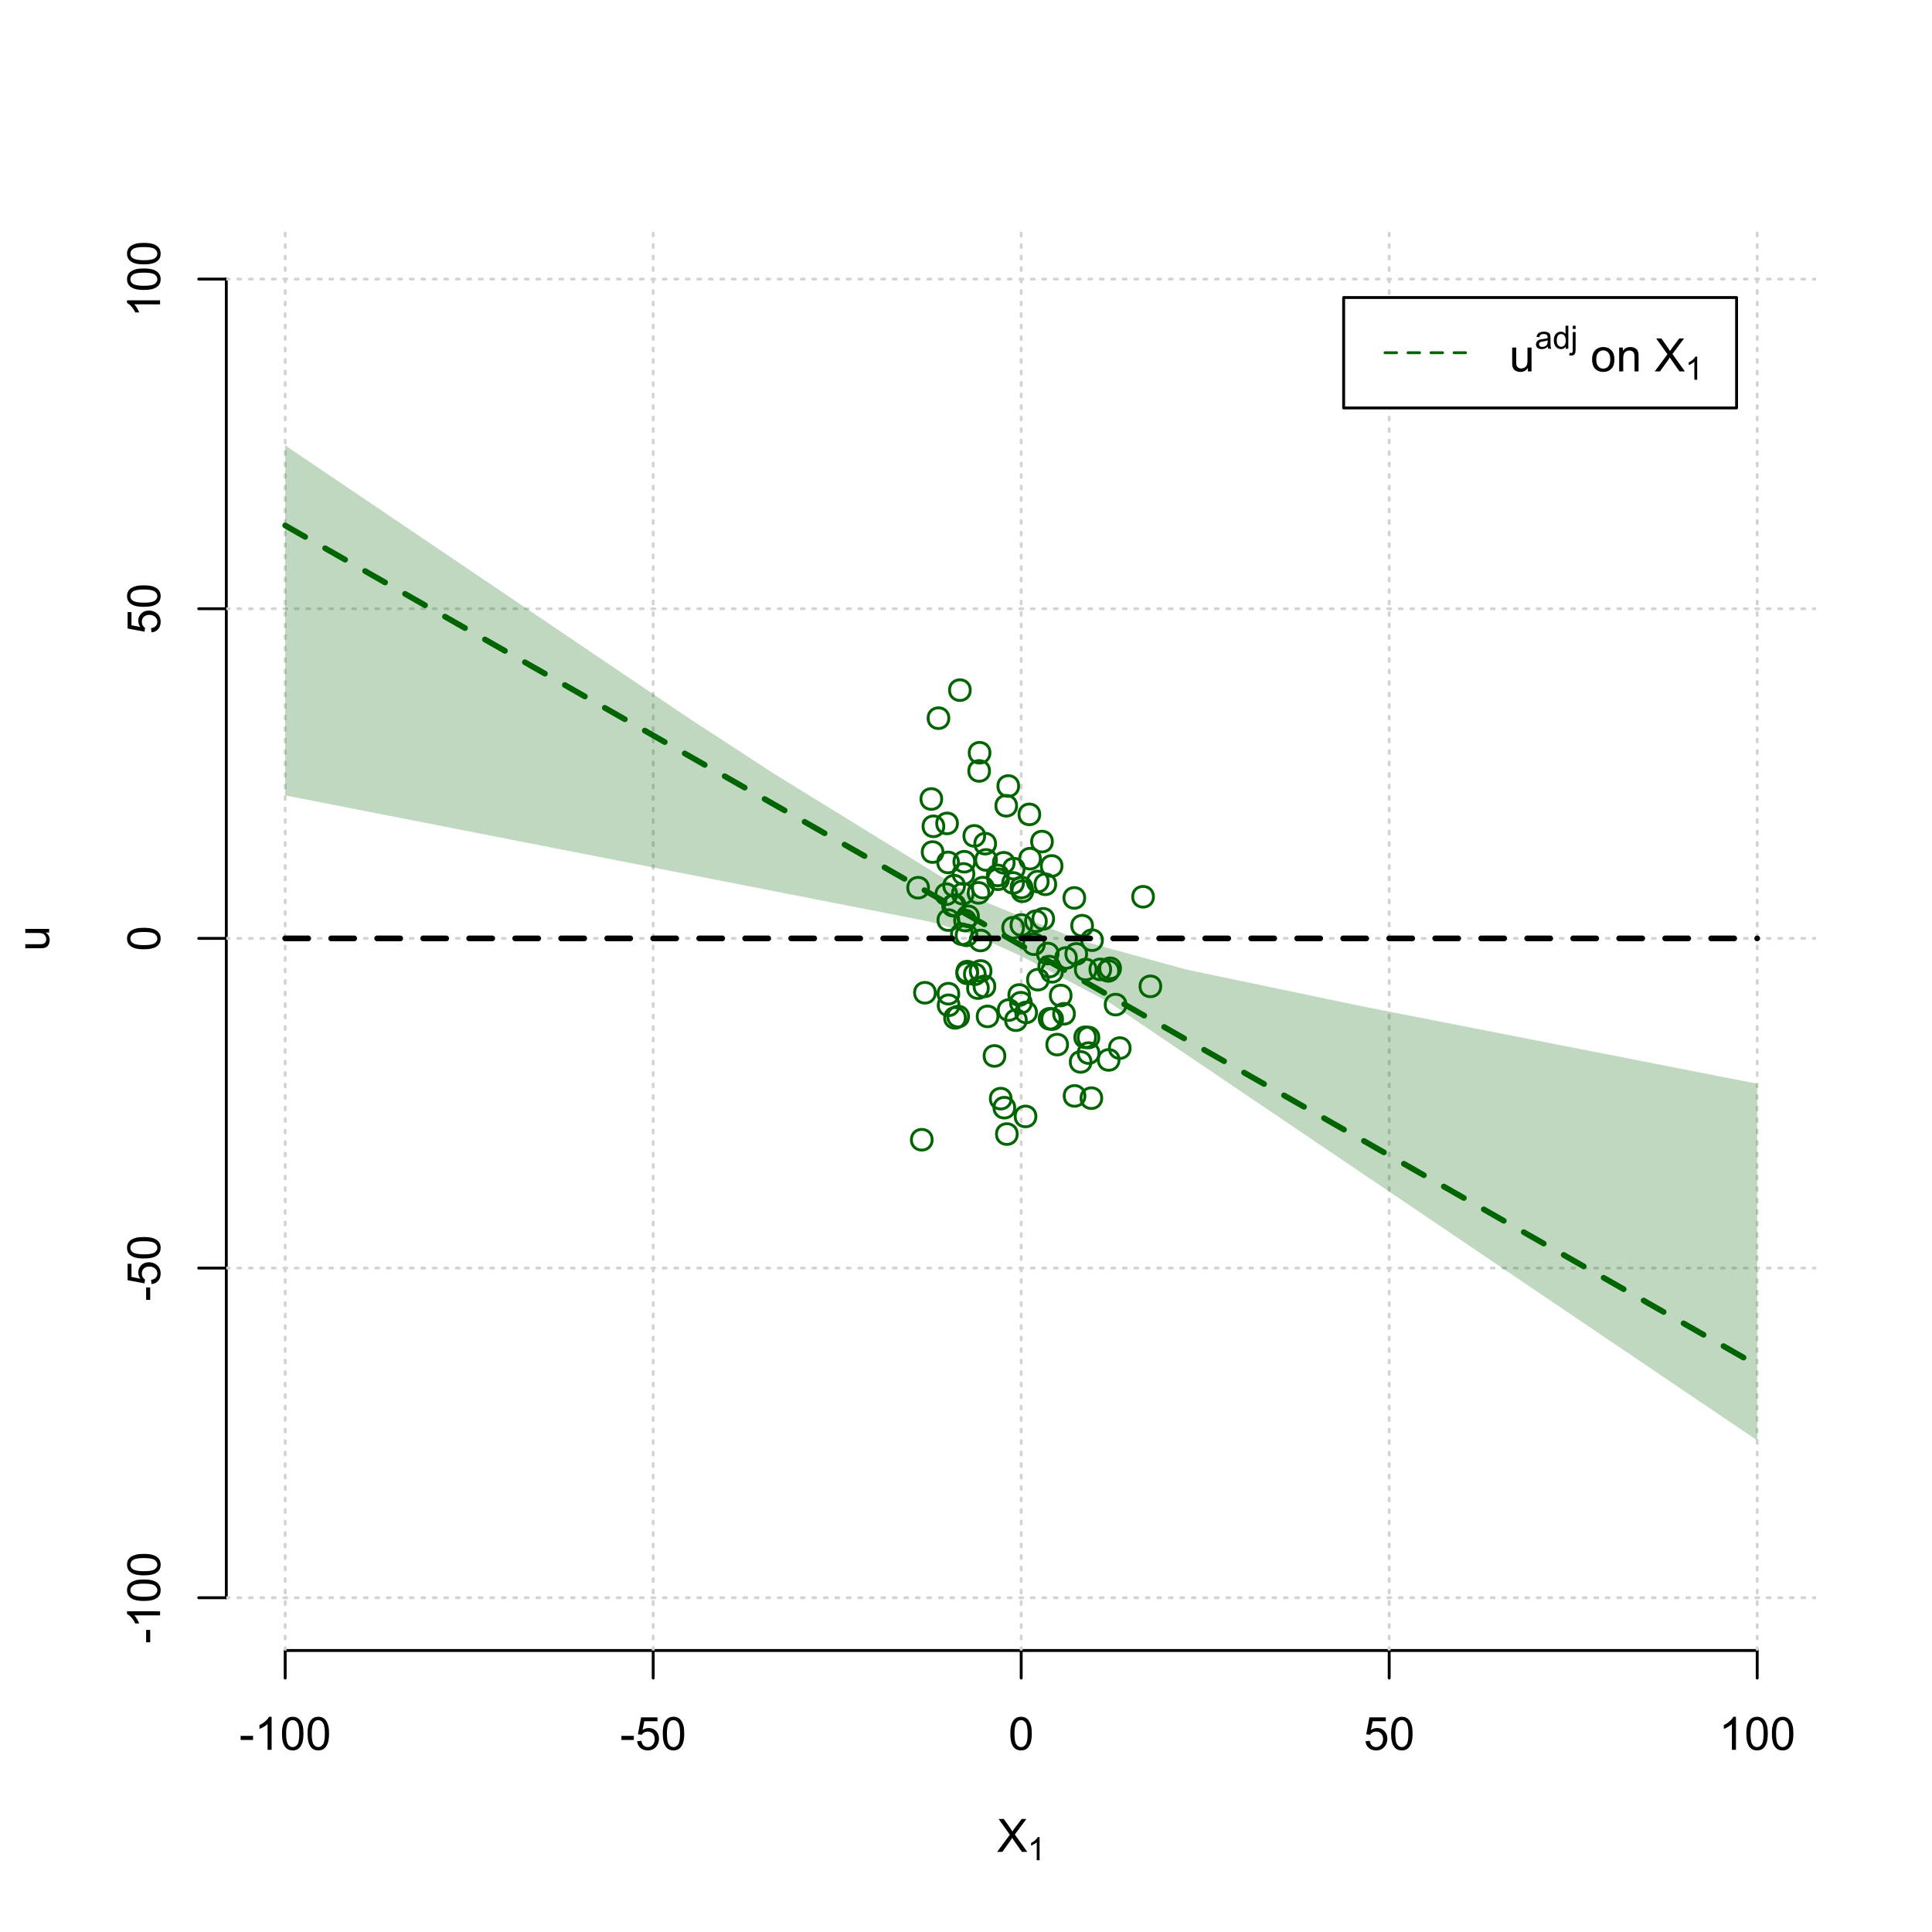 <?xml version="1.0" encoding="UTF-8"?>
<svg xmlns="http://www.w3.org/2000/svg" xmlns:xlink="http://www.w3.org/1999/xlink" width="504pt" height="504pt" viewBox="0 0 504 504" version="1.1">
<defs>
<g>
<symbol overflow="visible" id="glyph0-0">
<path style="stroke:none;" d="M 1.5 0 L 1.5 -7.5 L 7.5 -7.5 L 7.5 0 Z M 1.688 -0.188 L 7.312 -0.188 L 7.312 -7.312 L 1.688 -7.312 Z M 1.688 -0.188 "/>
</symbol>
<symbol overflow="visible" id="glyph0-1">
<path style="stroke:none;" d="M 0.055 0 L 3.375 -4.477 L 0.445 -8.59 L 1.797 -8.59 L 3.359 -6.387 C 3.68 -5.93 3.91 -5.578 4.047 -5.332 C 4.238 -5.645 4.465 -5.969 4.727 -6.312 L 6.457 -8.59 L 7.695 -8.59 L 4.676 -4.539 L 7.93 0 L 6.523 0 L 4.359 -3.062 C 4.238 -3.238 4.113 -3.43 3.984 -3.641 C 3.789 -3.324 3.652 -3.109 3.574 -2.992 L 1.418 0 Z M 0.055 0 "/>
</symbol>
<symbol overflow="visible" id="glyph0-2">
<path style="stroke:none;" d="M 0.383 -2.578 L 0.383 -3.641 L 3.621 -3.641 L 3.621 -2.578 Z M 0.383 -2.578 "/>
</symbol>
<symbol overflow="visible" id="glyph0-3">
<path style="stroke:none;" d="M 4.469 0 L 3.414 0 L 3.414 -6.719 C 3.16 -6.477 2.828 -6.234 2.414 -5.996 C 2 -5.75 1.629 -5.57 1.305 -5.449 L 1.305 -6.469 C 1.895 -6.742 2.41 -7.078 2.852 -7.477 C 3.293 -7.871 3.605 -8.254 3.789 -8.625 L 4.469 -8.625 Z M 4.469 0 "/>
</symbol>
<symbol overflow="visible" id="glyph0-4">
<path style="stroke:none;" d="M 0.5 -4.234 C 0.496 -5.246 0.602 -6.062 0.812 -6.688 C 1.02 -7.305 1.328 -7.785 1.742 -8.121 C 2.148 -8.457 2.668 -8.625 3.297 -8.625 C 3.758 -8.625 4.164 -8.531 4.512 -8.348 C 4.855 -8.16 5.141 -7.891 5.371 -7.543 C 5.594 -7.191 5.773 -6.766 5.906 -6.266 C 6.035 -5.762 6.098 -5.086 6.102 -4.234 C 6.098 -3.227 5.996 -2.414 5.789 -1.797 C 5.578 -1.176 5.266 -0.695 4.859 -0.359 C 4.445 -0.02 3.926 0.145 3.297 0.148 C 2.465 0.145 1.816 -0.148 1.348 -0.742 C 0.781 -1.457 0.496 -2.621 0.5 -4.234 Z M 1.582 -4.234 C 1.582 -2.824 1.746 -1.887 2.074 -1.418 C 2.402 -0.949 2.809 -0.715 3.297 -0.719 C 3.777 -0.715 4.184 -0.949 4.52 -1.422 C 4.848 -1.887 5.016 -2.824 5.016 -4.234 C 5.016 -5.648 4.848 -6.59 4.52 -7.055 C 4.184 -7.516 3.773 -7.746 3.289 -7.75 C 2.801 -7.746 2.414 -7.543 2.125 -7.137 C 1.762 -6.613 1.582 -5.645 1.582 -4.234 Z M 1.582 -4.234 "/>
</symbol>
<symbol overflow="visible" id="glyph0-5">
<path style="stroke:none;" d="M 0.5 -2.25 L 1.605 -2.344 C 1.684 -1.805 1.871 -1.398 2.176 -1.125 C 2.473 -0.852 2.836 -0.715 3.258 -0.719 C 3.766 -0.715 4.195 -0.906 4.547 -1.293 C 4.898 -1.672 5.074 -2.18 5.074 -2.82 C 5.074 -3.414 4.902 -3.891 4.566 -4.242 C 4.227 -4.59 3.785 -4.762 3.242 -4.766 C 2.898 -4.762 2.594 -4.684 2.32 -4.531 C 2.047 -4.375 1.832 -4.176 1.676 -3.93 L 0.688 -4.062 L 1.516 -8.473 L 5.789 -8.473 L 5.789 -7.465 L 2.359 -7.465 L 1.898 -5.156 C 2.414 -5.516 2.953 -5.695 3.523 -5.695 C 4.27 -5.695 4.902 -5.434 5.422 -4.914 C 5.934 -4.395 6.191 -3.727 6.195 -2.914 C 6.191 -2.133 5.965 -1.461 5.516 -0.898 C 4.961 -0.199 4.211 0.145 3.258 0.148 C 2.477 0.145 1.836 -0.07 1.344 -0.508 C 0.844 -0.941 0.562 -1.523 0.5 -2.25 Z M 0.5 -2.25 "/>
</symbol>
<symbol overflow="visible" id="glyph0-6">
<path style="stroke:none;" d="M 4.867 0 L 4.867 -0.914 C 4.379 -0.211 3.723 0.141 2.895 0.141 C 2.527 0.141 2.184 0.07 1.867 -0.07 C 1.547 -0.211 1.309 -0.387 1.156 -0.602 C 1 -0.812 0.895 -1.074 0.832 -1.383 C 0.785 -1.59 0.762 -1.918 0.766 -2.367 L 0.766 -6.223 L 1.82 -6.223 L 1.82 -2.773 C 1.816 -2.219 1.84 -1.848 1.887 -1.656 C 1.949 -1.379 2.09 -1.16 2.309 -1.004 C 2.523 -0.84 2.789 -0.762 3.105 -0.766 C 3.418 -0.762 3.715 -0.844 3.996 -1.008 C 4.273 -1.172 4.469 -1.391 4.586 -1.672 C 4.699 -1.949 4.758 -2.355 4.758 -2.891 L 4.758 -6.223 L 5.812 -6.223 L 5.812 0 Z M 4.867 0 "/>
</symbol>
<symbol overflow="visible" id="glyph0-7">
<path style="stroke:none;" d=""/>
</symbol>
<symbol overflow="visible" id="glyph0-8">
<path style="stroke:none;" d="M 0.398 -3.109 C 0.398 -4.262 0.719 -5.117 1.359 -5.672 C 1.895 -6.133 2.547 -6.363 3.316 -6.363 C 4.172 -6.363 4.871 -6.082 5.414 -5.52 C 5.953 -4.957 6.223 -4.184 6.227 -3.199 C 6.223 -2.398 6.102 -1.766 5.867 -1.309 C 5.625 -0.848 5.277 -0.492 4.82 -0.238 C 4.359 0.016 3.859 0.141 3.316 0.141 C 2.441 0.141 1.734 -0.137 1.203 -0.695 C 0.664 -1.254 0.398 -2.059 0.398 -3.109 Z M 1.484 -3.109 C 1.48 -2.309 1.656 -1.711 2.004 -1.32 C 2.348 -0.922 2.785 -0.727 3.316 -0.727 C 3.84 -0.727 4.273 -0.926 4.621 -1.324 C 4.969 -1.723 5.145 -2.328 5.145 -3.148 C 5.145 -3.914 4.969 -4.496 4.617 -4.895 C 4.266 -5.289 3.832 -5.488 3.316 -5.492 C 2.785 -5.488 2.348 -5.293 2.004 -4.898 C 1.656 -4.5 1.48 -3.902 1.484 -3.109 Z M 1.484 -3.109 "/>
</symbol>
<symbol overflow="visible" id="glyph0-9">
<path style="stroke:none;" d="M 0.789 0 L 0.789 -6.223 L 1.742 -6.223 L 1.742 -5.336 C 2.195 -6.02 2.855 -6.363 3.719 -6.363 C 4.09 -6.363 4.434 -6.293 4.754 -6.16 C 5.066 -6.023 5.305 -5.848 5.461 -5.633 C 5.617 -5.41 5.727 -5.152 5.789 -4.852 C 5.828 -4.656 5.848 -4.312 5.848 -3.828 L 5.848 0 L 4.793 0 L 4.793 -3.785 C 4.793 -4.215 4.75 -4.535 4.668 -4.75 C 4.586 -4.961 4.441 -5.129 4.234 -5.258 C 4.023 -5.383 3.777 -5.449 3.5 -5.449 C 3.047 -5.449 2.66 -5.305 2.332 -5.02 C 2.004 -4.734 1.84 -4.195 1.844 -3.398 L 1.844 0 Z M 0.789 0 "/>
</symbol>
<symbol overflow="visible" id="glyph1-0">
<path style="stroke:none;" d="M 1.051 0 L 1.051 -5.25 L 5.25 -5.25 L 5.25 0 Z M 1.18 -0.133 L 5.117 -0.133 L 5.117 -5.117 L 1.18 -5.117 Z M 1.18 -0.133 "/>
</symbol>
<symbol overflow="visible" id="glyph1-1">
<path style="stroke:none;" d="M 3.129 0 L 2.391 0 L 2.391 -4.703 C 2.211 -4.531 1.977 -4.363 1.691 -4.195 C 1.398 -4.023 1.141 -3.895 0.914 -3.812 L 0.914 -4.527 C 1.328 -4.719 1.688 -4.953 1.996 -5.234 C 2.305 -5.508 2.523 -5.777 2.652 -6.039 L 3.129 -6.039 Z M 3.129 0 "/>
</symbol>
<symbol overflow="visible" id="glyph1-2">
<path style="stroke:none;" d="M 3.395 -0.539 C 3.117 -0.305 2.855 -0.137 2.605 -0.043 C 2.352 0.051 2.082 0.094 1.793 0.098 C 1.312 0.094 0.941 -0.02 0.688 -0.25 C 0.43 -0.48 0.305 -0.781 0.305 -1.148 C 0.305 -1.359 0.352 -1.551 0.449 -1.73 C 0.543 -1.902 0.668 -2.047 0.828 -2.156 C 0.984 -2.262 1.164 -2.34 1.363 -2.398 C 1.504 -2.434 1.723 -2.473 2.02 -2.512 C 2.609 -2.578 3.047 -2.664 3.336 -2.766 C 3.336 -2.867 3.34 -2.93 3.34 -2.957 C 3.34 -3.258 3.27 -3.469 3.129 -3.594 C 2.941 -3.758 2.66 -3.844 2.289 -3.844 C 1.941 -3.844 1.684 -3.781 1.52 -3.66 C 1.348 -3.535 1.227 -3.32 1.152 -3.016 L 0.43 -3.113 C 0.492 -3.418 0.602 -3.668 0.754 -3.863 C 0.902 -4.051 1.121 -4.199 1.406 -4.301 C 1.688 -4.402 2.016 -4.453 2.395 -4.453 C 2.766 -4.453 3.066 -4.406 3.301 -4.32 C 3.527 -4.23 3.699 -4.121 3.812 -3.992 C 3.918 -3.855 3.996 -3.691 4.043 -3.492 C 4.066 -3.363 4.078 -3.133 4.082 -2.809 L 4.082 -1.824 C 4.078 -1.137 4.094 -0.703 4.129 -0.523 C 4.156 -0.336 4.219 -0.164 4.316 0 L 3.543 0 C 3.465 -0.152 3.414 -0.332 3.395 -0.539 Z M 3.336 -2.188 C 3.062 -2.074 2.66 -1.98 2.129 -1.906 C 1.82 -1.859 1.605 -1.812 1.484 -1.758 C 1.355 -1.703 1.258 -1.621 1.191 -1.52 C 1.121 -1.41 1.09 -1.293 1.09 -1.168 C 1.09 -0.969 1.164 -0.805 1.312 -0.676 C 1.461 -0.543 1.68 -0.48 1.969 -0.48 C 2.25 -0.48 2.5 -0.539 2.727 -0.664 C 2.945 -0.785 3.109 -0.957 3.215 -1.176 C 3.293 -1.34 3.332 -1.586 3.336 -1.914 Z M 3.336 -2.188 "/>
</symbol>
<symbol overflow="visible" id="glyph1-3">
<path style="stroke:none;" d="M 3.379 0 L 3.379 -0.551 C 3.102 -0.121 2.695 0.094 2.16 0.098 C 1.812 0.094 1.492 0 1.203 -0.188 C 0.906 -0.379 0.68 -0.645 0.523 -0.988 C 0.359 -1.328 0.281 -1.723 0.285 -2.172 C 0.281 -2.605 0.355 -3 0.504 -3.355 C 0.648 -3.707 0.863 -3.977 1.156 -4.168 C 1.441 -4.355 1.766 -4.453 2.129 -4.453 C 2.387 -4.453 2.621 -4.395 2.828 -4.285 C 3.031 -4.172 3.199 -4.031 3.332 -3.855 L 3.332 -6.012 L 4.066 -6.012 L 4.066 0 Z M 1.047 -2.172 C 1.043 -1.613 1.16 -1.195 1.398 -0.922 C 1.629 -0.641 1.906 -0.504 2.23 -0.508 C 2.551 -0.504 2.824 -0.637 3.051 -0.902 C 3.273 -1.168 3.387 -1.57 3.391 -2.113 C 3.387 -2.707 3.273 -3.145 3.047 -3.426 C 2.816 -3.703 2.531 -3.844 2.199 -3.844 C 1.867 -3.844 1.594 -3.707 1.375 -3.441 C 1.152 -3.168 1.043 -2.746 1.047 -2.172 Z M 1.047 -2.172 "/>
</symbol>
<symbol overflow="visible" id="glyph1-4">
<path style="stroke:none;" d="M 0.551 -5.156 L 0.551 -6.012 L 1.289 -6.012 L 1.289 -5.156 Z M -0.387 1.691 L -0.246 1.062 C -0.098 1.098 0.016 1.117 0.102 1.121 C 0.25 1.117 0.363 1.066 0.438 0.969 C 0.512 0.867 0.551 0.621 0.551 0.223 L 0.551 -4.355 L 1.289 -4.355 L 1.289 0.238 C 1.289 0.773 1.219 1.148 1.078 1.359 C 0.898 1.633 0.602 1.77 0.191 1.77 C -0.008 1.77 -0.199 1.742 -0.387 1.691 Z M -0.387 1.691 "/>
</symbol>
<symbol overflow="visible" id="glyph2-0">
<path style="stroke:none;" d="M 0 -1.5 L -7.5 -1.5 L -7.5 -7.5 L 0 -7.5 Z M -0.188 -1.688 L -0.188 -7.312 L -7.312 -7.312 L -7.312 -1.688 Z M -0.188 -1.688 "/>
</symbol>
<symbol overflow="visible" id="glyph2-1">
<path style="stroke:none;" d="M 0 -4.867 L -0.914 -4.867 C -0.211 -4.379 0.141 -3.723 0.141 -2.895 C 0.141 -2.527 0.07 -2.184 -0.07 -1.867 C -0.211 -1.547 -0.387 -1.309 -0.598 -1.156 C -0.809 -1 -1.07 -0.895 -1.383 -0.832 C -1.59 -0.789 -1.918 -0.766 -2.367 -0.77 L -6.223 -0.77 L -6.223 -1.824 L -2.773 -1.824 C -2.219 -1.82 -1.848 -1.844 -1.656 -1.887 C -1.379 -1.949 -1.16 -2.09 -1.004 -2.309 C -0.84 -2.523 -0.762 -2.789 -0.766 -3.105 C -0.762 -3.418 -0.844 -3.715 -1.008 -3.996 C -1.172 -4.273 -1.391 -4.469 -1.672 -4.586 C -1.945 -4.699 -2.352 -4.758 -2.887 -4.758 L -6.223 -4.758 L -6.223 -5.812 L 0 -5.812 Z M 0 -4.867 "/>
</symbol>
<symbol overflow="visible" id="glyph2-2">
<path style="stroke:none;" d="M -2.578 -0.383 L -3.641 -0.383 L -3.641 -3.621 L -2.578 -3.621 Z M -2.578 -0.383 "/>
</symbol>
<symbol overflow="visible" id="glyph2-3">
<path style="stroke:none;" d="M 0 -4.469 L 0 -3.414 L -6.719 -3.418 C -6.477 -3.16 -6.234 -2.828 -5.996 -2.418 C -5.75 -2.004 -5.57 -1.633 -5.449 -1.309 L -6.469 -1.309 C -6.742 -1.895 -7.078 -2.41 -7.477 -2.852 C -7.871 -3.293 -8.254 -3.605 -8.625 -3.793 L -8.625 -4.473 Z M 0 -4.469 "/>
</symbol>
<symbol overflow="visible" id="glyph2-4">
<path style="stroke:none;" d="M -4.234 -0.5 C -5.246 -0.496 -6.062 -0.602 -6.688 -0.812 C -7.305 -1.02 -7.785 -1.328 -8.121 -1.742 C -8.457 -2.152 -8.625 -2.672 -8.625 -3.301 C -8.625 -3.758 -8.531 -4.164 -8.348 -4.512 C -8.16 -4.859 -7.891 -5.145 -7.543 -5.371 C -7.191 -5.594 -6.766 -5.773 -6.266 -5.906 C -5.762 -6.035 -5.086 -6.098 -4.234 -6.102 C -3.223 -6.098 -2.41 -5.996 -1.793 -5.789 C -1.176 -5.578 -0.695 -5.266 -0.359 -4.859 C -0.02 -4.445 0.145 -3.926 0.148 -3.297 C 0.145 -2.465 -0.148 -1.816 -0.742 -1.348 C -1.457 -0.781 -2.621 -0.496 -4.234 -0.5 Z M -4.234 -1.582 C -2.824 -1.582 -1.887 -1.746 -1.418 -2.074 C -0.949 -2.402 -0.715 -2.809 -0.719 -3.297 C -0.715 -3.777 -0.949 -4.184 -1.422 -4.52 C -1.887 -4.848 -2.824 -5.016 -4.234 -5.016 C -5.648 -5.016 -6.59 -4.848 -7.055 -4.52 C -7.516 -4.188 -7.746 -3.777 -7.75 -3.289 C -7.746 -2.801 -7.543 -2.414 -7.137 -2.129 C -6.613 -1.762 -5.645 -1.582 -4.234 -1.582 Z M -4.234 -1.582 "/>
</symbol>
<symbol overflow="visible" id="glyph2-5">
<path style="stroke:none;" d="M -2.25 -0.5 L -2.344 -1.605 C -1.805 -1.684 -1.398 -1.871 -1.125 -2.176 C -0.852 -2.473 -0.715 -2.836 -0.719 -3.258 C -0.715 -3.766 -0.906 -4.195 -1.293 -4.547 C -1.672 -4.898 -2.18 -5.074 -2.816 -5.074 C -3.414 -5.074 -3.891 -4.902 -4.242 -4.566 C -4.59 -4.227 -4.762 -3.785 -4.766 -3.242 C -4.762 -2.898 -4.684 -2.594 -4.531 -2.32 C -4.375 -2.047 -4.176 -1.832 -3.93 -1.676 L -4.062 -0.688 L -8.473 -1.52 L -8.473 -5.789 L -7.465 -5.789 L -7.465 -2.363 L -5.156 -1.898 C -5.516 -2.414 -5.695 -2.953 -5.695 -3.523 C -5.695 -4.27 -5.434 -4.902 -4.914 -5.422 C -4.395 -5.934 -3.727 -6.191 -2.91 -6.195 C -2.133 -6.191 -1.461 -5.965 -0.895 -5.516 C -0.199 -4.961 0.145 -4.211 0.148 -3.258 C 0.145 -2.477 -0.07 -1.836 -0.508 -1.344 C -0.941 -0.848 -1.523 -0.566 -2.25 -0.5 Z M -2.25 -0.5 "/>
</symbol>
</g>
<clipPath id="clip1">
  <path d="M 74 59.039 L 75 59.039 L 75 430.559 L 74 430.559 Z M 74 59.039 "/>
</clipPath>
<clipPath id="clip2">
  <path d="M 170 59.039 L 171 59.039 L 171 430.559 L 170 430.559 Z M 170 59.039 "/>
</clipPath>
<clipPath id="clip3">
  <path d="M 266 59.039 L 267 59.039 L 267 430.559 L 266 430.559 Z M 266 59.039 "/>
</clipPath>
<clipPath id="clip4">
  <path d="M 362 59.039 L 363 59.039 L 363 430.559 L 362 430.559 Z M 362 59.039 "/>
</clipPath>
<clipPath id="clip5">
  <path d="M 458 59.039 L 459 59.039 L 459 430.559 L 458 430.559 Z M 458 59.039 "/>
</clipPath>
<clipPath id="clip6">
  <path d="M 59.039 416 L 473.758 416 L 473.758 418 L 59.039 418 Z M 59.039 416 "/>
</clipPath>
<clipPath id="clip7">
  <path d="M 59.039 330 L 473.758 330 L 473.758 332 L 59.039 332 Z M 59.039 330 "/>
</clipPath>
<clipPath id="clip8">
  <path d="M 59.039 244 L 473.758 244 L 473.758 246 L 59.039 246 Z M 59.039 244 "/>
</clipPath>
<clipPath id="clip9">
  <path d="M 59.039 158 L 473.758 158 L 473.758 160 L 59.039 160 Z M 59.039 158 "/>
</clipPath>
<clipPath id="clip10">
  <path d="M 59.039 72 L 473.758 72 L 473.758 74 L 59.039 74 Z M 59.039 72 "/>
</clipPath>
</defs>
<g id="surface4116">
<rect x="0" y="0" width="504" height="504" style="fill:rgb(100%,100%,100%);fill-opacity:1;stroke:none;"/>
<g style="fill:rgb(0%,0%,0%);fill-opacity:1;">
  <use xlink:href="#glyph0-1" x="260.062" y="483.102"/>
</g>
<g style="fill:rgb(0%,0%,0%);fill-opacity:1;">
  <use xlink:href="#glyph1-1" x="268.066" y="485.281"/>
</g>
<g style="fill:rgb(0%,0%,0%);fill-opacity:1;">
  <use xlink:href="#glyph2-1" x="12.82" y="248.137"/>
</g>
<path style="fill:none;stroke-width:0.75;stroke-linecap:round;stroke-linejoin:round;stroke:rgb(0%,0%,0%);stroke-opacity:1;stroke-miterlimit:10;" d="M 74.398 430.559 L 458.398 430.559 "/>
<path style="fill:none;stroke-width:0.75;stroke-linecap:round;stroke-linejoin:round;stroke:rgb(0%,0%,0%);stroke-opacity:1;stroke-miterlimit:10;" d="M 74.398 430.559 L 74.398 437.762 "/>
<path style="fill:none;stroke-width:0.75;stroke-linecap:round;stroke-linejoin:round;stroke:rgb(0%,0%,0%);stroke-opacity:1;stroke-miterlimit:10;" d="M 170.398 430.559 L 170.398 437.762 "/>
<path style="fill:none;stroke-width:0.75;stroke-linecap:round;stroke-linejoin:round;stroke:rgb(0%,0%,0%);stroke-opacity:1;stroke-miterlimit:10;" d="M 266.398 430.559 L 266.398 437.762 "/>
<path style="fill:none;stroke-width:0.75;stroke-linecap:round;stroke-linejoin:round;stroke:rgb(0%,0%,0%);stroke-opacity:1;stroke-miterlimit:10;" d="M 362.398 430.559 L 362.398 437.762 "/>
<path style="fill:none;stroke-width:0.75;stroke-linecap:round;stroke-linejoin:round;stroke:rgb(0%,0%,0%);stroke-opacity:1;stroke-miterlimit:10;" d="M 458.398 430.559 L 458.398 437.762 "/>
<g style="fill:rgb(0%,0%,0%);fill-opacity:1;">
  <use xlink:href="#glyph0-2" x="62.391" y="456.48"/>
  <use xlink:href="#glyph0-3" x="66.387" y="456.48"/>
  <use xlink:href="#glyph0-4" x="73.061" y="456.48"/>
  <use xlink:href="#glyph0-4" x="79.734" y="456.48"/>
</g>
<g style="fill:rgb(0%,0%,0%);fill-opacity:1;">
  <use xlink:href="#glyph0-2" x="161.727" y="456.48"/>
  <use xlink:href="#glyph0-5" x="165.723" y="456.48"/>
  <use xlink:href="#glyph0-4" x="172.396" y="456.48"/>
</g>
<g style="fill:rgb(0%,0%,0%);fill-opacity:1;">
  <use xlink:href="#glyph0-4" x="263.062" y="456.48"/>
</g>
<g style="fill:rgb(0%,0%,0%);fill-opacity:1;">
  <use xlink:href="#glyph0-5" x="355.727" y="456.48"/>
  <use xlink:href="#glyph0-4" x="362.4" y="456.48"/>
</g>
<g style="fill:rgb(0%,0%,0%);fill-opacity:1;">
  <use xlink:href="#glyph0-3" x="448.387" y="456.48"/>
  <use xlink:href="#glyph0-4" x="455.061" y="456.48"/>
  <use xlink:href="#glyph0-4" x="461.734" y="456.48"/>
</g>
<path style="fill:none;stroke-width:0.75;stroke-linecap:round;stroke-linejoin:round;stroke:rgb(0%,0%,0%);stroke-opacity:1;stroke-miterlimit:10;" d="M 59.039 416.801 L 59.039 72.801 "/>
<path style="fill:none;stroke-width:0.75;stroke-linecap:round;stroke-linejoin:round;stroke:rgb(0%,0%,0%);stroke-opacity:1;stroke-miterlimit:10;" d="M 59.039 416.801 L 51.84 416.801 "/>
<path style="fill:none;stroke-width:0.75;stroke-linecap:round;stroke-linejoin:round;stroke:rgb(0%,0%,0%);stroke-opacity:1;stroke-miterlimit:10;" d="M 59.039 330.801 L 51.84 330.801 "/>
<path style="fill:none;stroke-width:0.75;stroke-linecap:round;stroke-linejoin:round;stroke:rgb(0%,0%,0%);stroke-opacity:1;stroke-miterlimit:10;" d="M 59.039 244.801 L 51.84 244.801 "/>
<path style="fill:none;stroke-width:0.75;stroke-linecap:round;stroke-linejoin:round;stroke:rgb(0%,0%,0%);stroke-opacity:1;stroke-miterlimit:10;" d="M 59.039 158.801 L 51.84 158.801 "/>
<path style="fill:none;stroke-width:0.75;stroke-linecap:round;stroke-linejoin:round;stroke:rgb(0%,0%,0%);stroke-opacity:1;stroke-miterlimit:10;" d="M 59.039 72.801 L 51.84 72.801 "/>
<g style="fill:rgb(0%,0%,0%);fill-opacity:1;">
  <use xlink:href="#glyph2-2" x="41.762" y="428.809"/>
  <use xlink:href="#glyph2-3" x="41.762" y="424.812"/>
  <use xlink:href="#glyph2-4" x="41.762" y="418.139"/>
  <use xlink:href="#glyph2-4" x="41.762" y="411.465"/>
</g>
<g style="fill:rgb(0%,0%,0%);fill-opacity:1;">
  <use xlink:href="#glyph2-2" x="41.762" y="339.473"/>
  <use xlink:href="#glyph2-5" x="41.762" y="335.477"/>
  <use xlink:href="#glyph2-4" x="41.762" y="328.803"/>
</g>
<g style="fill:rgb(0%,0%,0%);fill-opacity:1;">
  <use xlink:href="#glyph2-4" x="41.762" y="248.137"/>
</g>
<g style="fill:rgb(0%,0%,0%);fill-opacity:1;">
  <use xlink:href="#glyph2-5" x="41.762" y="165.473"/>
  <use xlink:href="#glyph2-4" x="41.762" y="158.799"/>
</g>
<g style="fill:rgb(0%,0%,0%);fill-opacity:1;">
  <use xlink:href="#glyph2-3" x="41.762" y="82.812"/>
  <use xlink:href="#glyph2-4" x="41.762" y="76.139"/>
  <use xlink:href="#glyph2-4" x="41.762" y="69.465"/>
</g>
<g clip-path="url(#clip1)" clip-rule="nonzero">
<path style="fill:none;stroke-width:0.75;stroke-linecap:round;stroke-linejoin:round;stroke:rgb(82.745%,82.745%,82.745%);stroke-opacity:1;stroke-dasharray:0.75,2.25;stroke-miterlimit:10;" d="M 74.398 430.559 L 74.398 59.039 "/>
</g>
<g clip-path="url(#clip2)" clip-rule="nonzero">
<path style="fill:none;stroke-width:0.75;stroke-linecap:round;stroke-linejoin:round;stroke:rgb(82.745%,82.745%,82.745%);stroke-opacity:1;stroke-dasharray:0.75,2.25;stroke-miterlimit:10;" d="M 170.398 430.559 L 170.398 59.039 "/>
</g>
<g clip-path="url(#clip3)" clip-rule="nonzero">
<path style="fill:none;stroke-width:0.75;stroke-linecap:round;stroke-linejoin:round;stroke:rgb(82.745%,82.745%,82.745%);stroke-opacity:1;stroke-dasharray:0.75,2.25;stroke-miterlimit:10;" d="M 266.398 430.559 L 266.398 59.039 "/>
</g>
<g clip-path="url(#clip4)" clip-rule="nonzero">
<path style="fill:none;stroke-width:0.75;stroke-linecap:round;stroke-linejoin:round;stroke:rgb(82.745%,82.745%,82.745%);stroke-opacity:1;stroke-dasharray:0.75,2.25;stroke-miterlimit:10;" d="M 362.398 430.559 L 362.398 59.039 "/>
</g>
<g clip-path="url(#clip5)" clip-rule="nonzero">
<path style="fill:none;stroke-width:0.75;stroke-linecap:round;stroke-linejoin:round;stroke:rgb(82.745%,82.745%,82.745%);stroke-opacity:1;stroke-dasharray:0.75,2.25;stroke-miterlimit:10;" d="M 458.398 430.559 L 458.398 59.039 "/>
</g>
<g clip-path="url(#clip6)" clip-rule="nonzero">
<path style="fill:none;stroke-width:0.75;stroke-linecap:round;stroke-linejoin:round;stroke:rgb(82.745%,82.745%,82.745%);stroke-opacity:1;stroke-dasharray:0.75,2.25;stroke-miterlimit:10;" d="M 59.039 416.801 L 473.762 416.801 "/>
</g>
<g clip-path="url(#clip7)" clip-rule="nonzero">
<path style="fill:none;stroke-width:0.75;stroke-linecap:round;stroke-linejoin:round;stroke:rgb(82.745%,82.745%,82.745%);stroke-opacity:1;stroke-dasharray:0.75,2.25;stroke-miterlimit:10;" d="M 59.039 330.801 L 473.762 330.801 "/>
</g>
<g clip-path="url(#clip8)" clip-rule="nonzero">
<path style="fill:none;stroke-width:0.75;stroke-linecap:round;stroke-linejoin:round;stroke:rgb(82.745%,82.745%,82.745%);stroke-opacity:1;stroke-dasharray:0.75,2.25;stroke-miterlimit:10;" d="M 59.039 244.801 L 473.762 244.801 "/>
</g>
<g clip-path="url(#clip9)" clip-rule="nonzero">
<path style="fill:none;stroke-width:0.75;stroke-linecap:round;stroke-linejoin:round;stroke:rgb(82.745%,82.745%,82.745%);stroke-opacity:1;stroke-dasharray:0.75,2.25;stroke-miterlimit:10;" d="M 59.039 158.801 L 473.762 158.801 "/>
</g>
<g clip-path="url(#clip10)" clip-rule="nonzero">
<path style="fill:none;stroke-width:0.75;stroke-linecap:round;stroke-linejoin:round;stroke:rgb(82.745%,82.745%,82.745%);stroke-opacity:1;stroke-dasharray:0.75,2.25;stroke-miterlimit:10;" d="M 59.039 72.801 L 473.762 72.801 "/>
</g>
<path style=" stroke:none;fill-rule:nonzero;fill:rgb(0%,39.216%,0%);fill-opacity:0.251;" d="M 74.398 72.801 L 74.398 116.191 L 76.32 117.488 L 78.238 118.789 L 80.16 120.086 L 82.078 121.383 L 84 122.68 L 85.922 123.98 L 87.84 125.277 L 89.762 126.574 L 91.68 127.871 L 93.602 129.168 L 95.52 130.469 L 97.441 131.766 L 99.359 133.062 L 101.281 134.359 L 103.199 135.66 L 105.121 136.957 L 107.039 138.254 L 108.961 139.551 L 110.879 140.848 L 112.801 142.148 L 114.719 143.445 L 116.641 144.742 L 118.559 146.039 L 120.48 147.34 L 122.398 148.637 L 124.32 149.934 L 126.238 151.23 L 128.16 152.527 L 130.078 153.828 L 133.922 156.422 L 135.84 157.719 L 137.762 159.02 L 139.68 160.316 L 141.602 161.613 L 143.52 162.91 L 145.441 164.211 L 147.359 165.508 L 149.281 166.805 L 151.199 168.102 L 153.121 169.398 L 155.039 170.699 L 156.961 171.996 L 158.879 173.293 L 160.801 174.59 L 162.719 175.891 L 164.641 177.188 L 166.559 178.484 L 168.48 179.781 L 170.398 181.078 L 172.32 182.379 L 174.238 183.676 L 176.16 184.973 L 178.078 186.27 L 180 187.562 L 181.922 188.816 L 183.84 190.066 L 185.762 191.316 L 187.68 192.566 L 189.602 193.816 L 191.52 195.066 L 193.441 196.316 L 195.359 197.57 L 197.281 198.82 L 199.199 200.07 L 201.121 201.32 L 203.039 202.531 L 204.961 203.711 L 206.879 204.895 L 208.801 206.078 L 210.719 207.262 L 212.641 208.445 L 214.559 209.629 L 216.48 210.812 L 218.398 211.996 L 220.32 213.176 L 222.238 214.359 L 224.16 215.543 L 226.078 216.727 L 229.922 219.094 L 231.84 220.277 L 233.762 221.457 L 235.68 222.641 L 237.602 223.824 L 239.52 225.008 L 241.441 226.191 L 243.359 227.375 L 245.281 228.559 L 247.199 229.738 L 249.121 230.922 L 251.039 232.105 L 252.961 233.289 L 254.879 234.434 L 256.801 235.211 L 258.719 235.988 L 260.641 236.766 L 262.559 237.539 L 264.48 238.316 L 266.398 239.094 L 268.32 239.871 L 270.238 240.648 L 272.16 241.422 L 274.078 242.199 L 277.922 243.754 L 279.84 244.531 L 281.762 245.305 L 283.68 245.832 L 285.602 246.359 L 287.52 246.887 L 289.441 247.414 L 291.359 247.941 L 293.281 248.469 L 295.199 249 L 297.121 249.527 L 299.039 250.055 L 300.961 250.582 L 302.879 251.109 L 304.801 251.637 L 306.719 252.164 L 308.641 252.695 L 310.559 253.148 L 312.48 253.551 L 314.398 253.949 L 316.32 254.352 L 318.238 254.754 L 320.16 255.156 L 322.078 255.559 L 324 255.957 L 325.922 256.359 L 327.84 256.762 L 329.762 257.164 L 331.68 257.562 L 333.602 257.965 L 335.52 258.367 L 337.441 258.77 L 339.359 259.168 L 341.281 259.57 L 343.199 259.973 L 345.121 260.375 L 347.039 260.773 L 348.961 261.176 L 350.879 261.578 L 352.801 261.98 L 354.719 262.379 L 356.641 262.773 L 358.559 263.148 L 360.48 263.527 L 362.398 263.902 L 364.32 264.277 L 366.238 264.652 L 368.16 265.031 L 370.078 265.406 L 373.922 266.156 L 375.84 266.535 L 377.762 266.91 L 379.68 267.285 L 381.602 267.66 L 383.52 268.039 L 385.441 268.414 L 387.359 268.789 L 389.281 269.164 L 391.199 269.543 L 393.121 269.918 L 395.039 270.293 L 396.961 270.672 L 398.879 271.047 L 400.801 271.422 L 402.719 271.797 L 404.641 272.176 L 406.559 272.551 L 408.48 272.926 L 410.398 273.301 L 412.32 273.68 L 414.238 274.055 L 416.16 274.43 L 418.078 274.805 L 420 275.184 L 421.922 275.559 L 423.84 275.934 L 425.762 276.312 L 427.68 276.688 L 429.602 277.062 L 431.52 277.438 L 433.441 277.816 L 435.359 278.191 L 437.281 278.566 L 439.199 278.941 L 441.121 279.32 L 443.039 279.695 L 444.961 280.07 L 446.879 280.445 L 448.801 280.824 L 450.719 281.199 L 452.641 281.574 L 454.559 281.949 L 456.48 282.328 L 458.398 282.703 L 458.398 416.801 L 458.398 375.742 L 456.48 374.445 L 454.559 373.148 L 452.641 371.848 L 450.719 370.551 L 448.801 369.254 L 446.879 367.957 L 444.961 366.656 L 443.039 365.359 L 441.121 364.062 L 439.199 362.766 L 437.281 361.469 L 435.359 360.168 L 433.441 358.871 L 431.52 357.574 L 429.602 356.277 L 427.68 354.977 L 425.762 353.68 L 423.84 352.383 L 421.922 351.086 L 420 349.789 L 418.078 348.488 L 416.16 347.191 L 414.238 345.895 L 412.32 344.598 L 410.398 343.297 L 408.48 342 L 406.559 340.703 L 404.641 339.406 L 402.719 338.109 L 400.801 336.809 L 398.879 335.512 L 396.961 334.215 L 395.039 332.918 L 393.121 331.617 L 391.199 330.32 L 389.281 329.023 L 387.359 327.727 L 385.441 326.43 L 383.52 325.129 L 381.602 323.832 L 379.68 322.535 L 377.762 321.238 L 375.84 319.938 L 373.922 318.641 L 370.078 316.047 L 368.16 314.75 L 366.238 313.449 L 364.32 312.152 L 362.398 310.855 L 360.48 309.559 L 358.559 308.258 L 356.641 306.961 L 354.719 305.664 L 352.801 304.367 L 350.879 303.066 L 348.961 301.77 L 347.039 300.473 L 345.121 299.176 L 343.199 297.879 L 341.281 296.578 L 339.359 295.281 L 337.441 293.984 L 335.52 292.688 L 333.602 291.387 L 331.68 290.09 L 329.762 288.793 L 327.84 287.496 L 325.922 286.199 L 324 284.898 L 322.078 283.602 L 320.16 282.305 L 318.238 281.008 L 316.32 279.707 L 314.398 278.41 L 312.48 277.113 L 310.559 275.816 L 308.641 274.52 L 306.719 273.219 L 304.801 271.922 L 302.879 270.625 L 300.961 269.328 L 299.039 268.027 L 297.121 266.73 L 295.199 265.434 L 293.281 264.137 L 291.359 262.84 L 289.441 261.539 L 287.52 260.516 L 285.602 259.504 L 283.68 258.496 L 281.762 257.484 L 279.84 256.477 L 277.922 255.465 L 276 254.457 L 274.078 253.445 L 272.16 252.438 L 270.238 251.426 L 268.32 250.418 L 266.398 249.441 L 264.48 248.559 L 262.559 247.68 L 260.641 246.797 L 258.719 245.914 L 256.801 245.035 L 254.879 244.238 L 252.961 243.625 L 251.039 243.016 L 249.121 242.406 L 247.199 241.793 L 245.281 241.184 L 243.359 240.648 L 241.441 240.211 L 239.52 239.836 L 237.602 239.461 L 235.68 239.082 L 233.762 238.707 L 231.84 238.332 L 229.922 237.957 L 228 237.578 L 226.078 237.203 L 224.16 236.828 L 222.238 236.453 L 220.32 236.074 L 218.398 235.699 L 216.48 235.324 L 214.559 234.945 L 212.641 234.57 L 210.719 234.195 L 208.801 233.82 L 206.879 233.441 L 204.961 233.066 L 203.039 232.691 L 201.121 232.316 L 199.199 231.938 L 197.281 231.562 L 195.359 231.188 L 193.441 230.812 L 191.52 230.434 L 189.602 230.059 L 187.68 229.684 L 185.762 229.309 L 183.84 228.93 L 181.922 228.555 L 180 228.18 L 178.078 227.801 L 176.16 227.426 L 174.238 227.051 L 172.32 226.676 L 170.398 226.297 L 168.48 225.922 L 166.559 225.547 L 164.641 225.172 L 162.719 224.793 L 160.801 224.418 L 158.879 224.043 L 156.961 223.668 L 155.039 223.289 L 153.121 222.914 L 151.199 222.539 L 149.281 222.16 L 147.359 221.785 L 145.441 221.41 L 143.52 221.035 L 141.602 220.656 L 139.68 220.281 L 137.762 219.906 L 135.84 219.531 L 133.922 219.152 L 130.078 218.402 L 128.16 218.027 L 126.238 217.648 L 124.32 217.273 L 122.398 216.898 L 120.48 216.523 L 118.559 216.145 L 116.641 215.77 L 114.719 215.395 L 112.801 215.016 L 110.879 214.641 L 108.961 214.266 L 107.039 213.891 L 105.121 213.512 L 103.199 213.137 L 101.281 212.762 L 99.359 212.387 L 97.441 212.008 L 95.52 211.633 L 93.602 211.258 L 91.68 210.883 L 89.762 210.504 L 87.84 210.129 L 85.922 209.754 L 84 209.379 L 82.078 209 L 80.16 208.625 L 78.238 208.25 L 76.32 207.871 L 74.398 207.496 Z M 74.398 72.801 "/>
<path style="fill:none;stroke-width:0.75;stroke-linecap:round;stroke-linejoin:round;stroke:rgb(0%,39.216%,0%);stroke-opacity:1;stroke-miterlimit:10;" d="M 256.859 218.059 C 256.859 221.66 251.461 221.66 251.461 218.059 C 251.461 214.461 256.859 214.461 256.859 218.059 "/>
<path style="fill:none;stroke-width:0.75;stroke-linecap:round;stroke-linejoin:round;stroke:rgb(0%,39.216%,0%);stroke-opacity:1;stroke-miterlimit:10;" d="M 277.039 225.898 C 277.039 229.5 271.641 229.5 271.641 225.898 C 271.641 222.301 277.039 222.301 277.039 225.898 "/>
<path style="fill:none;stroke-width:0.75;stroke-linecap:round;stroke-linejoin:round;stroke:rgb(0%,39.216%,0%);stroke-opacity:1;stroke-miterlimit:10;" d="M 277.133 253.516 C 277.133 257.117 271.734 257.117 271.734 253.516 C 271.734 249.918 277.133 249.918 277.133 253.516 "/>
<path style="fill:none;stroke-width:0.75;stroke-linecap:round;stroke-linejoin:round;stroke:rgb(0%,39.216%,0%);stroke-opacity:1;stroke-miterlimit:10;" d="M 243.988 258.98 C 243.988 262.582 238.59 262.582 238.59 258.98 C 238.59 255.383 243.988 255.383 243.988 258.98 "/>
<path style="fill:none;stroke-width:0.75;stroke-linecap:round;stroke-linejoin:round;stroke:rgb(0%,39.216%,0%);stroke-opacity:1;stroke-miterlimit:10;" d="M 264.547 225.074 C 264.547 228.672 259.145 228.672 259.145 225.074 C 259.145 221.473 264.547 221.473 264.547 225.074 "/>
<path style="fill:none;stroke-width:0.75;stroke-linecap:round;stroke-linejoin:round;stroke:rgb(0%,39.216%,0%);stroke-opacity:1;stroke-miterlimit:10;" d="M 277.176 265.844 C 277.176 269.441 271.777 269.441 271.777 265.844 C 271.777 262.242 277.176 262.242 277.176 265.844 "/>
<path style="fill:none;stroke-width:0.75;stroke-linecap:round;stroke-linejoin:round;stroke:rgb(0%,39.216%,0%);stroke-opacity:1;stroke-miterlimit:10;" d="M 278.488 272.508 C 278.488 276.105 273.086 276.105 273.086 272.508 C 273.086 268.906 278.488 268.906 278.488 272.508 "/>
<path style="fill:none;stroke-width:0.75;stroke-linecap:round;stroke-linejoin:round;stroke:rgb(0%,39.216%,0%);stroke-opacity:1;stroke-miterlimit:10;" d="M 274.523 219.543 C 274.523 223.145 269.121 223.145 269.121 219.543 C 269.121 215.941 274.523 215.941 274.523 219.543 "/>
<path style="fill:none;stroke-width:0.75;stroke-linecap:round;stroke-linejoin:round;stroke:rgb(0%,39.216%,0%);stroke-opacity:1;stroke-miterlimit:10;" d="M 262.129 275.465 C 262.129 279.062 256.73 279.062 256.73 275.465 C 256.73 271.863 262.129 271.863 262.129 275.465 "/>
<path style="fill:none;stroke-width:0.75;stroke-linecap:round;stroke-linejoin:round;stroke:rgb(0%,39.216%,0%);stroke-opacity:1;stroke-miterlimit:10;" d="M 294.812 273.418 C 294.812 277.016 289.414 277.016 289.414 273.418 C 289.414 269.816 294.812 269.816 294.812 273.418 "/>
<path style="fill:none;stroke-width:0.75;stroke-linecap:round;stroke-linejoin:round;stroke:rgb(0%,39.216%,0%);stroke-opacity:1;stroke-miterlimit:10;" d="M 286.648 270.652 C 286.648 274.254 281.246 274.254 281.246 270.652 C 281.246 267.051 286.648 267.051 286.648 270.652 "/>
<path style="fill:none;stroke-width:0.75;stroke-linecap:round;stroke-linejoin:round;stroke:rgb(0%,39.216%,0%);stroke-opacity:1;stroke-miterlimit:10;" d="M 279.406 259.699 C 279.406 263.301 274.004 263.301 274.004 259.699 C 274.004 256.098 279.406 256.098 279.406 259.699 "/>
<path style="fill:none;stroke-width:0.75;stroke-linecap:round;stroke-linejoin:round;stroke:rgb(0%,39.216%,0%);stroke-opacity:1;stroke-miterlimit:10;" d="M 283.02 285.891 C 283.02 289.488 277.621 289.488 277.621 285.891 C 277.621 282.289 283.02 282.289 283.02 285.891 "/>
<path style="fill:none;stroke-width:0.75;stroke-linecap:round;stroke-linejoin:round;stroke:rgb(0%,39.216%,0%);stroke-opacity:1;stroke-miterlimit:10;" d="M 247.52 187.348 C 247.52 190.949 242.121 190.949 242.121 187.348 C 242.121 183.746 247.52 183.746 247.52 187.348 "/>
<path style="fill:none;stroke-width:0.75;stroke-linecap:round;stroke-linejoin:round;stroke:rgb(0%,39.216%,0%);stroke-opacity:1;stroke-miterlimit:10;" d="M 250.031 224.984 C 250.031 228.586 244.629 228.586 244.629 224.984 C 244.629 221.387 250.031 221.387 250.031 224.984 "/>
<path style="fill:none;stroke-width:0.75;stroke-linecap:round;stroke-linejoin:round;stroke:rgb(0%,39.216%,0%);stroke-opacity:1;stroke-miterlimit:10;" d="M 252.652 265.188 C 252.652 268.789 247.254 268.789 247.254 265.188 C 247.254 261.59 252.652 261.59 252.652 265.188 "/>
<path style="fill:none;stroke-width:0.75;stroke-linecap:round;stroke-linejoin:round;stroke:rgb(0%,39.216%,0%);stroke-opacity:1;stroke-miterlimit:10;" d="M 259.516 257.32 C 259.516 260.918 254.113 260.918 254.113 257.32 C 254.113 253.719 259.516 253.719 259.516 257.32 "/>
<path style="fill:none;stroke-width:0.75;stroke-linecap:round;stroke-linejoin:round;stroke:rgb(0%,39.216%,0%);stroke-opacity:1;stroke-miterlimit:10;" d="M 245.656 208.434 C 245.656 212.035 240.254 212.035 240.254 208.434 C 240.254 204.836 245.656 204.836 245.656 208.434 "/>
<path style="fill:none;stroke-width:0.75;stroke-linecap:round;stroke-linejoin:round;stroke:rgb(0%,39.216%,0%);stroke-opacity:1;stroke-miterlimit:10;" d="M 255.027 253.465 C 255.027 257.066 249.629 257.066 249.629 253.465 C 249.629 249.867 255.027 249.867 255.027 253.465 "/>
<path style="fill:none;stroke-width:0.75;stroke-linecap:round;stroke-linejoin:round;stroke:rgb(0%,39.216%,0%);stroke-opacity:1;stroke-miterlimit:10;" d="M 242.211 231.582 C 242.211 235.18 236.812 235.18 236.812 231.582 C 236.812 227.98 242.211 227.98 242.211 231.582 "/>
<path style="fill:none;stroke-width:0.75;stroke-linecap:round;stroke-linejoin:round;stroke:rgb(0%,39.216%,0%);stroke-opacity:1;stroke-miterlimit:10;" d="M 250.102 240.023 C 250.102 243.625 244.699 243.625 244.699 240.023 C 244.699 236.426 250.102 236.426 250.102 240.023 "/>
<path style="fill:none;stroke-width:0.75;stroke-linecap:round;stroke-linejoin:round;stroke:rgb(0%,39.216%,0%);stroke-opacity:1;stroke-miterlimit:10;" d="M 275.395 230.684 C 275.395 234.285 269.996 234.285 269.996 230.684 C 269.996 227.086 275.395 227.086 275.395 230.684 "/>
<path style="fill:none;stroke-width:0.75;stroke-linecap:round;stroke-linejoin:round;stroke:rgb(0%,39.216%,0%);stroke-opacity:1;stroke-miterlimit:10;" d="M 253.109 180.035 C 253.109 183.633 247.711 183.633 247.711 180.035 C 247.711 176.434 253.109 176.434 253.109 180.035 "/>
<path style="fill:none;stroke-width:0.75;stroke-linecap:round;stroke-linejoin:round;stroke:rgb(0%,39.216%,0%);stroke-opacity:1;stroke-miterlimit:10;" d="M 273.422 229.965 C 273.422 233.566 268.02 233.566 268.02 229.965 C 268.02 226.367 273.422 226.367 273.422 229.965 "/>
<path style="fill:none;stroke-width:0.75;stroke-linecap:round;stroke-linejoin:round;stroke:rgb(0%,39.216%,0%);stroke-opacity:1;stroke-miterlimit:10;" d="M 285.801 270.59 C 285.801 274.188 280.398 274.188 280.398 270.59 C 280.398 266.988 285.801 266.988 285.801 270.59 "/>
<path style="fill:none;stroke-width:0.75;stroke-linecap:round;stroke-linejoin:round;stroke:rgb(0%,39.216%,0%);stroke-opacity:1;stroke-miterlimit:10;" d="M 249.762 214.805 C 249.762 218.402 244.363 218.402 244.363 214.805 C 244.363 211.203 249.762 211.203 249.762 214.805 "/>
<path style="fill:none;stroke-width:0.75;stroke-linecap:round;stroke-linejoin:round;stroke:rgb(0%,39.216%,0%);stroke-opacity:1;stroke-miterlimit:10;" d="M 254.441 240.133 C 254.441 243.734 249.043 243.734 249.043 240.133 C 249.043 236.535 254.441 236.535 254.441 240.133 "/>
<path style="fill:none;stroke-width:0.75;stroke-linecap:round;stroke-linejoin:round;stroke:rgb(0%,39.216%,0%);stroke-opacity:1;stroke-miterlimit:10;" d="M 265.195 210.199 C 265.195 213.801 259.797 213.801 259.797 210.199 C 259.797 206.602 265.195 206.602 265.195 210.199 "/>
<path style="fill:none;stroke-width:0.75;stroke-linecap:round;stroke-linejoin:round;stroke:rgb(0%,39.216%,0%);stroke-opacity:1;stroke-miterlimit:10;" d="M 302.801 257.305 C 302.801 260.906 297.402 260.906 297.402 257.305 C 297.402 253.703 302.801 253.703 302.801 257.305 "/>
<path style="fill:none;stroke-width:0.75;stroke-linecap:round;stroke-linejoin:round;stroke:rgb(0%,39.216%,0%);stroke-opacity:1;stroke-miterlimit:10;" d="M 254.836 244.004 C 254.836 247.602 249.438 247.602 249.438 244.004 C 249.438 240.402 254.836 240.402 254.836 244.004 "/>
<path style="fill:none;stroke-width:0.75;stroke-linecap:round;stroke-linejoin:round;stroke:rgb(0%,39.216%,0%);stroke-opacity:1;stroke-miterlimit:10;" d="M 267.172 226.613 C 267.172 230.211 261.77 230.211 261.77 226.613 C 261.77 223.012 267.172 223.012 267.172 226.613 "/>
<path style="fill:none;stroke-width:0.75;stroke-linecap:round;stroke-linejoin:round;stroke:rgb(0%,39.216%,0%);stroke-opacity:1;stroke-miterlimit:10;" d="M 256.996 254.148 C 256.996 257.746 251.594 257.746 251.594 254.148 C 251.594 250.547 256.996 250.547 256.996 254.148 "/>
<path style="fill:none;stroke-width:0.75;stroke-linecap:round;stroke-linejoin:round;stroke:rgb(0%,39.216%,0%);stroke-opacity:1;stroke-miterlimit:10;" d="M 265.73 205.051 C 265.73 208.648 260.328 208.648 260.328 205.051 C 260.328 201.449 265.73 201.449 265.73 205.051 "/>
<path style="fill:none;stroke-width:0.75;stroke-linecap:round;stroke-linejoin:round;stroke:rgb(0%,39.216%,0%);stroke-opacity:1;stroke-miterlimit:10;" d="M 263.07 229.367 C 263.07 232.965 257.672 232.965 257.672 229.367 C 257.672 225.766 263.07 225.766 263.07 229.367 "/>
<path style="fill:none;stroke-width:0.75;stroke-linecap:round;stroke-linejoin:round;stroke:rgb(0%,39.216%,0%);stroke-opacity:1;stroke-miterlimit:10;" d="M 286.68 274.719 C 286.68 278.32 281.277 278.32 281.277 274.719 C 281.277 271.121 286.68 271.121 286.68 274.719 "/>
<path style="fill:none;stroke-width:0.75;stroke-linecap:round;stroke-linejoin:round;stroke:rgb(0%,39.216%,0%);stroke-opacity:1;stroke-miterlimit:10;" d="M 271.23 212.449 C 271.23 216.047 265.832 216.047 265.832 212.449 C 265.832 208.848 271.23 208.848 271.23 212.449 "/>
<path style="fill:none;stroke-width:0.75;stroke-linecap:round;stroke-linejoin:round;stroke:rgb(0%,39.216%,0%);stroke-opacity:1;stroke-miterlimit:10;" d="M 259.707 220.086 C 259.707 223.688 254.305 223.688 254.305 220.086 C 254.305 216.484 259.707 216.484 259.707 220.086 "/>
<path style="fill:none;stroke-width:0.75;stroke-linecap:round;stroke-linejoin:round;stroke:rgb(0%,39.216%,0%);stroke-opacity:1;stroke-miterlimit:10;" d="M 284.602 277.023 C 284.602 280.625 279.203 280.625 279.203 277.023 C 279.203 273.426 284.602 273.426 284.602 277.023 "/>
<path style="fill:none;stroke-width:0.75;stroke-linecap:round;stroke-linejoin:round;stroke:rgb(0%,39.216%,0%);stroke-opacity:1;stroke-miterlimit:10;" d="M 260.328 265.152 C 260.328 268.75 254.926 268.75 254.926 265.152 C 254.926 261.551 260.328 261.551 260.328 265.152 "/>
<path style="fill:none;stroke-width:0.75;stroke-linecap:round;stroke-linejoin:round;stroke:rgb(0%,39.216%,0%);stroke-opacity:1;stroke-miterlimit:10;" d="M 251.742 236.148 C 251.742 239.746 246.344 239.746 246.344 236.148 C 246.344 232.547 251.742 232.547 251.742 236.148 "/>
<path style="fill:none;stroke-width:0.75;stroke-linecap:round;stroke-linejoin:round;stroke:rgb(0%,39.216%,0%);stroke-opacity:1;stroke-miterlimit:10;" d="M 283.457 248.848 C 283.457 252.445 278.059 252.445 278.059 248.848 C 278.059 245.246 283.457 245.246 283.457 248.848 "/>
<path style="fill:none;stroke-width:0.75;stroke-linecap:round;stroke-linejoin:round;stroke:rgb(0%,39.216%,0%);stroke-opacity:1;stroke-miterlimit:10;" d="M 246.203 215.562 C 246.203 219.16 240.801 219.16 240.801 215.562 C 240.801 211.961 246.203 211.961 246.203 215.562 "/>
<path style="fill:none;stroke-width:0.75;stroke-linecap:round;stroke-linejoin:round;stroke:rgb(0%,39.216%,0%);stroke-opacity:1;stroke-miterlimit:10;" d="M 255.004 253.91 C 255.004 257.512 249.602 257.512 249.602 253.91 C 249.602 250.312 255.004 250.312 255.004 253.91 "/>
<path style="fill:none;stroke-width:0.75;stroke-linecap:round;stroke-linejoin:round;stroke:rgb(0%,39.216%,0%);stroke-opacity:1;stroke-miterlimit:10;" d="M 273.457 255.566 C 273.457 259.164 268.059 259.164 268.059 255.566 C 268.059 251.965 273.457 251.965 273.457 255.566 "/>
<path style="fill:none;stroke-width:0.75;stroke-linecap:round;stroke-linejoin:round;stroke:rgb(0%,39.216%,0%);stroke-opacity:1;stroke-miterlimit:10;" d="M 270.23 291.242 C 270.23 294.844 264.832 294.844 264.832 291.242 C 264.832 287.645 270.23 287.645 270.23 291.242 "/>
<path style="fill:none;stroke-width:0.75;stroke-linecap:round;stroke-linejoin:round;stroke:rgb(0%,39.216%,0%);stroke-opacity:1;stroke-miterlimit:10;" d="M 291.824 253.277 C 291.824 256.875 286.422 256.875 286.422 253.277 C 286.422 249.676 291.824 249.676 291.824 253.277 "/>
<path style="fill:none;stroke-width:0.75;stroke-linecap:round;stroke-linejoin:round;stroke:rgb(0%,39.216%,0%);stroke-opacity:1;stroke-miterlimit:10;" d="M 253.855 233.148 C 253.855 236.746 248.453 236.746 248.453 233.148 C 248.453 229.547 253.855 229.547 253.855 233.148 "/>
<path style="fill:none;stroke-width:0.75;stroke-linecap:round;stroke-linejoin:round;stroke:rgb(0%,39.216%,0%);stroke-opacity:1;stroke-miterlimit:10;" d="M 267.727 266.137 C 267.727 269.734 262.328 269.734 262.328 266.137 C 262.328 262.535 267.727 262.535 267.727 266.137 "/>
<path style="fill:none;stroke-width:0.75;stroke-linecap:round;stroke-linejoin:round;stroke:rgb(0%,39.216%,0%);stroke-opacity:1;stroke-miterlimit:10;" d="M 268.586 259.566 C 268.586 263.168 263.188 263.168 263.188 259.566 C 263.188 255.969 268.586 255.969 268.586 259.566 "/>
<path style="fill:none;stroke-width:0.75;stroke-linecap:round;stroke-linejoin:round;stroke:rgb(0%,39.216%,0%);stroke-opacity:1;stroke-miterlimit:10;" d="M 259.926 224.332 C 259.926 227.934 254.527 227.934 254.527 224.332 C 254.527 220.73 259.926 220.73 259.926 224.332 "/>
<path style="fill:none;stroke-width:0.75;stroke-linecap:round;stroke-linejoin:round;stroke:rgb(0%,39.216%,0%);stroke-opacity:1;stroke-miterlimit:10;" d="M 291.926 276.5 C 291.926 280.102 286.523 280.102 286.523 276.5 C 286.523 272.898 291.926 272.898 291.926 276.5 "/>
<path style="fill:none;stroke-width:0.75;stroke-linecap:round;stroke-linejoin:round;stroke:rgb(0%,39.216%,0%);stroke-opacity:1;stroke-miterlimit:10;" d="M 249.559 233.277 C 249.559 236.875 244.16 236.875 244.16 233.277 C 244.16 229.676 249.559 229.676 249.559 233.277 "/>
<path style="fill:none;stroke-width:0.75;stroke-linecap:round;stroke-linejoin:round;stroke:rgb(0%,39.216%,0%);stroke-opacity:1;stroke-miterlimit:10;" d="M 266.984 230.332 C 266.984 233.93 261.586 233.93 261.586 230.332 C 261.586 226.73 266.984 226.73 266.984 230.332 "/>
<path style="fill:none;stroke-width:0.75;stroke-linecap:round;stroke-linejoin:round;stroke:rgb(0%,39.216%,0%);stroke-opacity:1;stroke-miterlimit:10;" d="M 280.797 249.906 C 280.797 253.504 275.398 253.504 275.398 249.906 C 275.398 246.305 280.797 246.305 280.797 249.906 "/>
<path style="fill:none;stroke-width:0.75;stroke-linecap:round;stroke-linejoin:round;stroke:rgb(0%,39.216%,0%);stroke-opacity:1;stroke-miterlimit:10;" d="M 292.309 252.598 C 292.309 256.195 286.906 256.195 286.906 252.598 C 286.906 248.996 292.309 248.996 292.309 252.598 "/>
<path style="fill:none;stroke-width:0.75;stroke-linecap:round;stroke-linejoin:round;stroke:rgb(0%,39.216%,0%);stroke-opacity:1;stroke-miterlimit:10;" d="M 293.723 262.07 C 293.723 265.672 288.32 265.672 288.32 262.07 C 288.32 258.473 293.723 258.473 293.723 262.07 "/>
<path style="fill:none;stroke-width:0.75;stroke-linecap:round;stroke-linejoin:round;stroke:rgb(0%,39.216%,0%);stroke-opacity:1;stroke-miterlimit:10;" d="M 263.758 286.602 C 263.758 290.199 258.355 290.199 258.355 286.602 C 258.355 283 263.758 283 263.758 286.602 "/>
<path style="fill:none;stroke-width:0.75;stroke-linecap:round;stroke-linejoin:round;stroke:rgb(0%,39.216%,0%);stroke-opacity:1;stroke-miterlimit:10;" d="M 280.273 264.465 C 280.273 268.062 274.871 268.062 274.871 264.465 C 274.871 260.863 280.273 260.863 280.273 264.465 "/>
<path style="fill:none;stroke-width:0.75;stroke-linecap:round;stroke-linejoin:round;stroke:rgb(0%,39.216%,0%);stroke-opacity:1;stroke-miterlimit:10;" d="M 257.816 257.77 C 257.816 261.367 252.414 261.367 252.414 257.77 C 252.414 254.168 257.816 254.168 257.816 257.77 "/>
<path style="fill:none;stroke-width:0.75;stroke-linecap:round;stroke-linejoin:round;stroke:rgb(0%,39.216%,0%);stroke-opacity:1;stroke-miterlimit:10;" d="M 251.605 231.051 C 251.605 234.652 246.207 234.652 246.207 231.051 C 246.207 227.449 251.605 227.449 251.605 231.051 "/>
<path style="fill:none;stroke-width:0.75;stroke-linecap:round;stroke-linejoin:round;stroke:rgb(0%,39.216%,0%);stroke-opacity:1;stroke-miterlimit:10;" d="M 272.414 246.312 C 272.414 249.914 267.016 249.914 267.016 246.312 C 267.016 242.715 272.414 242.715 272.414 246.312 "/>
<path style="fill:none;stroke-width:0.75;stroke-linecap:round;stroke-linejoin:round;stroke:rgb(0%,39.216%,0%);stroke-opacity:1;stroke-miterlimit:10;" d="M 269.176 231.52 C 269.176 235.121 263.773 235.121 263.773 231.52 C 263.773 227.918 269.176 227.918 269.176 231.52 "/>
<path style="fill:none;stroke-width:0.75;stroke-linecap:round;stroke-linejoin:round;stroke:rgb(0%,39.216%,0%);stroke-opacity:1;stroke-miterlimit:10;" d="M 274.848 239.699 C 274.848 243.297 269.445 243.297 269.445 239.699 C 269.445 236.098 274.848 236.098 274.848 239.699 "/>
<path style="fill:none;stroke-width:0.75;stroke-linecap:round;stroke-linejoin:round;stroke:rgb(0%,39.216%,0%);stroke-opacity:1;stroke-miterlimit:10;" d="M 265.828 263.496 C 265.828 267.098 260.426 267.098 260.426 263.496 C 260.426 259.898 265.828 259.898 265.828 263.496 "/>
<path style="fill:none;stroke-width:0.75;stroke-linecap:round;stroke-linejoin:round;stroke:rgb(0%,39.216%,0%);stroke-opacity:1;stroke-miterlimit:10;" d="M 272.941 240.312 C 272.941 243.914 267.543 243.914 267.543 240.312 C 267.543 236.715 272.941 236.715 272.941 240.312 "/>
<path style="fill:none;stroke-width:0.75;stroke-linecap:round;stroke-linejoin:round;stroke:rgb(0%,39.216%,0%);stroke-opacity:1;stroke-miterlimit:10;" d="M 255.234 239.039 C 255.234 242.641 249.832 242.641 249.832 239.039 C 249.832 235.438 255.234 235.438 255.234 239.039 "/>
<path style="fill:none;stroke-width:0.75;stroke-linecap:round;stroke-linejoin:round;stroke:rgb(0%,39.216%,0%);stroke-opacity:1;stroke-miterlimit:10;" d="M 258.242 196.375 C 258.242 199.973 252.844 199.973 252.844 196.375 C 252.844 192.773 258.242 192.773 258.242 196.375 "/>
<path style="fill:none;stroke-width:0.75;stroke-linecap:round;stroke-linejoin:round;stroke:rgb(0%,39.216%,0%);stroke-opacity:1;stroke-miterlimit:10;" d="M 270.387 264.113 C 270.387 267.711 264.988 267.711 264.988 264.113 C 264.988 260.512 270.387 260.512 270.387 264.113 "/>
<path style="fill:none;stroke-width:0.75;stroke-linecap:round;stroke-linejoin:round;stroke:rgb(0%,39.216%,0%);stroke-opacity:1;stroke-miterlimit:10;" d="M 266.988 242.016 C 266.988 245.617 261.59 245.617 261.59 242.016 C 261.59 238.418 266.988 238.418 266.988 242.016 "/>
<path style="fill:none;stroke-width:0.75;stroke-linecap:round;stroke-linejoin:round;stroke:rgb(0%,39.216%,0%);stroke-opacity:1;stroke-miterlimit:10;" d="M 258.133 201.113 C 258.133 204.711 252.73 204.711 252.73 201.113 C 252.73 197.512 258.133 197.512 258.133 201.113 "/>
<path style="fill:none;stroke-width:0.75;stroke-linecap:round;stroke-linejoin:round;stroke:rgb(0%,39.216%,0%);stroke-opacity:1;stroke-miterlimit:10;" d="M 287.402 286.477 C 287.402 290.074 282.004 290.074 282.004 286.477 C 282.004 282.875 287.402 282.875 287.402 286.477 "/>
<path style="fill:none;stroke-width:0.75;stroke-linecap:round;stroke-linejoin:round;stroke:rgb(0%,39.216%,0%);stroke-opacity:1;stroke-miterlimit:10;" d="M 269.41 232.492 C 269.41 236.09 264.012 236.09 264.012 232.492 C 264.012 228.891 269.41 228.891 269.41 232.492 "/>
<path style="fill:none;stroke-width:0.75;stroke-linecap:round;stroke-linejoin:round;stroke:rgb(0%,39.216%,0%);stroke-opacity:1;stroke-miterlimit:10;" d="M 285.93 252.922 C 285.93 256.523 280.531 256.523 280.531 252.922 C 280.531 249.324 285.93 249.324 285.93 252.922 "/>
<path style="fill:none;stroke-width:0.75;stroke-linecap:round;stroke-linejoin:round;stroke:rgb(0%,39.216%,0%);stroke-opacity:1;stroke-miterlimit:10;" d="M 264.699 288.961 C 264.699 292.559 259.301 292.559 259.301 288.961 C 259.301 285.359 264.699 285.359 264.699 288.961 "/>
<path style="fill:none;stroke-width:0.75;stroke-linecap:round;stroke-linejoin:round;stroke:rgb(0%,39.216%,0%);stroke-opacity:1;stroke-miterlimit:10;" d="M 258.48 245.352 C 258.48 248.949 253.082 248.949 253.082 245.352 C 253.082 241.75 258.48 241.75 258.48 245.352 "/>
<path style="fill:none;stroke-width:0.75;stroke-linecap:round;stroke-linejoin:round;stroke:rgb(0%,39.216%,0%);stroke-opacity:1;stroke-miterlimit:10;" d="M 287.578 245.266 C 287.578 248.863 282.176 248.863 282.176 245.266 C 282.176 241.664 287.578 241.664 287.578 245.266 "/>
<path style="fill:none;stroke-width:0.75;stroke-linecap:round;stroke-linejoin:round;stroke:rgb(0%,39.216%,0%);stroke-opacity:1;stroke-miterlimit:10;" d="M 284.996 241.484 C 284.996 245.086 279.594 245.086 279.594 241.484 C 279.594 237.883 284.996 237.883 284.996 241.484 "/>
<path style="fill:none;stroke-width:0.75;stroke-linecap:round;stroke-linejoin:round;stroke:rgb(0%,39.216%,0%);stroke-opacity:1;stroke-miterlimit:10;" d="M 253.625 243.707 C 253.625 247.305 248.227 247.305 248.227 243.707 C 248.227 240.105 253.625 240.105 253.625 243.707 "/>
<path style="fill:none;stroke-width:0.75;stroke-linecap:round;stroke-linejoin:round;stroke:rgb(0%,39.216%,0%);stroke-opacity:1;stroke-miterlimit:10;" d="M 254.254 224.801 C 254.254 228.398 248.855 228.398 248.855 224.801 C 248.855 221.199 254.254 221.199 254.254 224.801 "/>
<path style="fill:none;stroke-width:0.75;stroke-linecap:round;stroke-linejoin:round;stroke:rgb(0%,39.216%,0%);stroke-opacity:1;stroke-miterlimit:10;" d="M 262.977 228.363 C 262.977 231.965 257.578 231.965 257.578 228.363 C 257.578 224.762 262.977 224.762 262.977 228.363 "/>
<path style="fill:none;stroke-width:0.75;stroke-linecap:round;stroke-linejoin:round;stroke:rgb(0%,39.216%,0%);stroke-opacity:1;stroke-miterlimit:10;" d="M 300.891 233.938 C 300.891 237.539 295.492 237.539 295.492 233.938 C 295.492 230.336 300.891 230.336 300.891 233.938 "/>
<path style="fill:none;stroke-width:0.75;stroke-linecap:round;stroke-linejoin:round;stroke:rgb(0%,39.216%,0%);stroke-opacity:1;stroke-miterlimit:10;" d="M 289.73 252.883 C 289.73 256.48 284.332 256.48 284.332 252.883 C 284.332 249.281 289.73 249.281 289.73 252.883 "/>
<path style="fill:none;stroke-width:0.75;stroke-linecap:round;stroke-linejoin:round;stroke:rgb(0%,39.216%,0%);stroke-opacity:1;stroke-miterlimit:10;" d="M 269.02 261.582 C 269.02 265.184 263.617 265.184 263.617 261.582 C 263.617 257.98 269.02 257.98 269.02 261.582 "/>
<path style="fill:none;stroke-width:0.75;stroke-linecap:round;stroke-linejoin:round;stroke:rgb(0%,39.216%,0%);stroke-opacity:1;stroke-miterlimit:10;" d="M 245.984 222.277 C 245.984 225.879 240.586 225.879 240.586 222.277 C 240.586 218.68 245.984 218.68 245.984 222.277 "/>
<path style="fill:none;stroke-width:0.75;stroke-linecap:round;stroke-linejoin:round;stroke:rgb(0%,39.216%,0%);stroke-opacity:1;stroke-miterlimit:10;" d="M 243.164 297.324 C 243.164 300.922 237.762 300.922 237.762 297.324 C 237.762 293.723 243.164 293.723 243.164 297.324 "/>
<path style="fill:none;stroke-width:0.75;stroke-linecap:round;stroke-linejoin:round;stroke:rgb(0%,39.216%,0%);stroke-opacity:1;stroke-miterlimit:10;" d="M 259.102 231.562 C 259.102 235.164 253.703 235.164 253.703 231.562 C 253.703 227.961 259.102 227.961 259.102 231.562 "/>
<path style="fill:none;stroke-width:0.75;stroke-linecap:round;stroke-linejoin:round;stroke:rgb(0%,39.216%,0%);stroke-opacity:1;stroke-miterlimit:10;" d="M 258.52 253.293 C 258.52 256.895 253.121 256.895 253.121 253.293 C 253.121 249.695 258.52 249.695 258.52 253.293 "/>
<path style="fill:none;stroke-width:0.75;stroke-linecap:round;stroke-linejoin:round;stroke:rgb(0%,39.216%,0%);stroke-opacity:1;stroke-miterlimit:10;" d="M 250.113 259.223 C 250.113 262.82 244.711 262.82 244.711 259.223 C 244.711 255.621 250.113 255.621 250.113 259.223 "/>
<path style="fill:none;stroke-width:0.75;stroke-linecap:round;stroke-linejoin:round;stroke:rgb(0%,39.216%,0%);stroke-opacity:1;stroke-miterlimit:10;" d="M 251.828 265.539 C 251.828 269.137 246.43 269.137 246.43 265.539 C 246.43 261.938 251.828 261.938 251.828 265.539 "/>
<path style="fill:none;stroke-width:0.75;stroke-linecap:round;stroke-linejoin:round;stroke:rgb(0%,39.216%,0%);stroke-opacity:1;stroke-miterlimit:10;" d="M 269.145 241.309 C 269.145 244.906 263.746 244.906 263.746 241.309 C 263.746 237.707 269.145 237.707 269.145 241.309 "/>
<path style="fill:none;stroke-width:0.75;stroke-linecap:round;stroke-linejoin:round;stroke:rgb(0%,39.216%,0%);stroke-opacity:1;stroke-miterlimit:10;" d="M 276.031 248.754 C 276.031 252.352 270.633 252.352 270.633 248.754 C 270.633 245.152 276.031 245.152 276.031 248.754 "/>
<path style="fill:none;stroke-width:0.75;stroke-linecap:round;stroke-linejoin:round;stroke:rgb(0%,39.216%,0%);stroke-opacity:1;stroke-miterlimit:10;" d="M 276.516 265.773 C 276.516 269.375 271.113 269.375 271.113 265.773 C 271.113 262.172 276.516 262.172 276.516 265.773 "/>
<path style="fill:none;stroke-width:0.75;stroke-linecap:round;stroke-linejoin:round;stroke:rgb(0%,39.216%,0%);stroke-opacity:1;stroke-miterlimit:10;" d="M 257.965 232.926 C 257.965 236.523 252.566 236.523 252.566 232.926 C 252.566 229.324 257.965 229.324 257.965 232.926 "/>
<path style="fill:none;stroke-width:0.75;stroke-linecap:round;stroke-linejoin:round;stroke:rgb(0%,39.216%,0%);stroke-opacity:1;stroke-miterlimit:10;" d="M 271.391 224.004 C 271.391 227.602 265.992 227.602 265.992 224.004 C 265.992 220.402 271.391 220.402 271.391 224.004 "/>
<path style="fill:none;stroke-width:0.75;stroke-linecap:round;stroke-linejoin:round;stroke:rgb(0%,39.216%,0%);stroke-opacity:1;stroke-miterlimit:10;" d="M 282.961 234.242 C 282.961 237.844 277.559 237.844 277.559 234.242 C 277.559 230.645 282.961 230.645 282.961 234.242 "/>
<path style="fill:none;stroke-width:0.75;stroke-linecap:round;stroke-linejoin:round;stroke:rgb(0%,39.216%,0%);stroke-opacity:1;stroke-miterlimit:10;" d="M 251.316 236.266 C 251.316 239.867 245.918 239.867 245.918 236.266 C 245.918 232.664 251.316 232.664 251.316 236.266 "/>
<path style="fill:none;stroke-width:0.75;stroke-linecap:round;stroke-linejoin:round;stroke:rgb(0%,39.216%,0%);stroke-opacity:1;stroke-miterlimit:10;" d="M 276.406 252.16 C 276.406 255.758 271.004 255.758 271.004 252.16 C 271.004 248.559 276.406 248.559 276.406 252.16 "/>
<path style="fill:none;stroke-width:0.75;stroke-linecap:round;stroke-linejoin:round;stroke:rgb(0%,39.216%,0%);stroke-opacity:1;stroke-miterlimit:10;" d="M 265.359 295.844 C 265.359 299.441 259.957 299.441 259.957 295.844 C 259.957 292.242 265.359 292.242 265.359 295.844 "/>
<path style="fill:none;stroke-width:0.75;stroke-linecap:round;stroke-linejoin:round;stroke:rgb(0%,39.216%,0%);stroke-opacity:1;stroke-miterlimit:10;" d="M 250.164 262.246 C 250.164 265.848 244.762 265.848 244.762 262.246 C 244.762 258.645 250.164 258.645 250.164 262.246 "/>
<path style="fill:none;stroke-width:0.75;stroke-linecap:round;stroke-linejoin:round;stroke:rgb(0%,39.216%,0%);stroke-opacity:1;stroke-miterlimit:10;" d="M 254.043 227.98 C 254.043 231.582 248.645 231.582 248.645 227.98 C 248.645 224.383 254.043 224.383 254.043 227.98 "/>
<path style="fill:none;stroke-width:1.5;stroke-linecap:round;stroke-linejoin:round;stroke:rgb(0%,0%,0%);stroke-opacity:1;stroke-dasharray:6,6;stroke-miterlimit:10;" d="M 74.398 244.801 L 458.398 244.801 "/>
<path style="fill:none;stroke-width:1.5;stroke-linecap:round;stroke-linejoin:round;stroke:rgb(0%,39.216%,0%);stroke-opacity:1;stroke-dasharray:6,6;stroke-miterlimit:10;" d="M 74.398 137.078 L 76.32 138.176 L 78.238 139.27 L 80.16 140.367 L 82.078 141.461 L 84 142.559 L 85.922 143.652 L 87.84 144.75 L 89.762 145.844 L 91.68 146.941 L 93.602 148.035 L 95.52 149.129 L 97.441 150.227 L 99.359 151.32 L 101.281 152.418 L 103.199 153.512 L 105.121 154.609 L 107.039 155.703 L 108.961 156.801 L 110.879 157.895 L 112.801 158.988 L 114.719 160.086 L 116.641 161.18 L 118.559 162.277 L 120.48 163.371 L 122.398 164.469 L 124.32 165.562 L 126.238 166.66 L 128.16 167.754 L 130.078 168.848 L 132 169.945 L 133.922 171.039 L 135.84 172.137 L 137.762 173.23 L 139.68 174.328 L 141.602 175.422 L 143.52 176.52 L 145.441 177.613 L 147.359 178.711 L 149.281 179.805 L 151.199 180.898 L 153.121 181.996 L 155.039 183.09 L 156.961 184.188 L 158.879 185.281 L 160.801 186.379 L 162.719 187.473 L 164.641 188.57 L 166.559 189.664 L 168.48 190.758 L 170.398 191.855 L 172.32 192.949 L 174.238 194.047 L 176.16 195.141 L 178.078 196.238 L 180 197.332 L 181.922 198.43 L 183.84 199.523 L 185.762 200.617 L 187.68 201.715 L 189.602 202.809 L 191.52 203.906 L 193.441 205 L 195.359 206.098 L 197.281 207.191 L 199.199 208.289 L 201.121 209.383 L 203.039 210.48 L 204.961 211.574 L 206.879 212.668 L 208.801 213.766 L 210.719 214.859 L 212.641 215.957 L 214.559 217.051 L 216.48 218.148 L 218.398 219.242 L 220.32 220.34 L 222.238 221.434 L 224.16 222.527 L 226.078 223.625 L 228 224.719 L 229.922 225.816 L 231.84 226.91 L 233.762 228.008 L 235.68 229.102 L 237.602 230.199 L 239.52 231.293 L 241.441 232.387 L 243.359 233.484 L 245.281 234.578 L 247.199 235.676 L 249.121 236.77 L 251.039 237.867 L 252.961 238.961 L 254.879 240.059 L 256.801 241.152 L 258.719 242.25 L 260.641 243.344 L 262.559 244.438 L 264.48 245.535 L 266.398 246.629 L 268.32 247.727 L 270.238 248.82 L 272.16 249.918 L 274.078 251.012 L 276 252.109 L 277.922 253.203 L 279.84 254.297 L 281.762 255.395 L 283.68 256.488 L 285.602 257.586 L 287.52 258.68 L 289.441 259.777 L 291.359 260.871 L 293.281 261.969 L 295.199 263.062 L 297.121 264.16 L 299.039 265.254 L 300.961 266.348 L 302.879 267.445 L 304.801 268.539 L 306.719 269.637 L 308.641 270.73 L 310.559 271.828 L 312.48 272.922 L 314.398 274.02 L 316.32 275.113 L 318.238 276.207 L 320.16 277.305 L 322.078 278.398 L 324 279.496 L 325.922 280.59 L 327.84 281.688 L 329.762 282.781 L 331.68 283.879 L 333.602 284.973 L 335.52 286.066 L 337.441 287.164 L 339.359 288.258 L 341.281 289.355 L 343.199 290.449 L 345.121 291.547 L 347.039 292.641 L 348.961 293.738 L 350.879 294.832 L 352.801 295.93 L 354.719 297.023 L 356.641 298.117 L 358.559 299.215 L 360.48 300.309 L 362.398 301.406 L 364.32 302.5 L 366.238 303.598 L 368.16 304.691 L 370.078 305.789 L 373.922 307.977 L 375.84 309.074 L 377.762 310.168 L 379.68 311.266 L 381.602 312.359 L 383.52 313.457 L 385.441 314.551 L 387.359 315.648 L 389.281 316.742 L 391.199 317.836 L 393.121 318.934 L 395.039 320.027 L 396.961 321.125 L 398.879 322.219 L 400.801 323.316 L 402.719 324.41 L 404.641 325.508 L 406.559 326.602 L 408.48 327.699 L 410.398 328.793 L 412.32 329.887 L 414.238 330.984 L 416.16 332.078 L 418.078 333.176 L 420 334.27 L 421.922 335.367 L 423.84 336.461 L 425.762 337.559 L 427.68 338.652 L 429.602 339.746 L 431.52 340.844 L 433.441 341.938 L 435.359 343.035 L 437.281 344.129 L 439.199 345.227 L 441.121 346.32 L 443.039 347.418 L 444.961 348.512 L 446.879 349.605 L 448.801 350.703 L 450.719 351.797 L 452.641 352.895 L 454.559 353.988 L 456.48 355.086 L 458.398 356.18 "/>
<path style="fill-rule:nonzero;fill:rgb(100%,100%,100%);fill-opacity:1;stroke-width:0.75;stroke-linecap:round;stroke-linejoin:round;stroke:rgb(0%,0%,0%);stroke-opacity:1;stroke-miterlimit:10;" d="M 350.516 77.617 L 453.023 77.617 L 453.023 106.418 L 350.516 106.418 Z M 350.516 77.617 "/>
<path style="fill:none;stroke-width:0.75;stroke-linecap:round;stroke-linejoin:round;stroke:rgb(0%,39.216%,0%);stroke-opacity:1;stroke-dasharray:3,3;stroke-miterlimit:10;" d="M 361.316 92.016 L 382.914 92.016 "/>
<g style="fill:rgb(0%,0%,0%);fill-opacity:1;">
  <use xlink:href="#glyph0-6" x="393.715" y="96.891"/>
</g>
<g style="fill:rgb(0%,0%,0%);fill-opacity:1;">
  <use xlink:href="#glyph1-2" x="400.391" y="90.977"/>
</g>
<g style="fill:rgb(0%,0%,0%);fill-opacity:1;">
  <use xlink:href="#glyph1-3" x="405.062" y="90.977"/>
</g>
<g style="fill:rgb(0%,0%,0%);fill-opacity:1;">
  <use xlink:href="#glyph1-4" x="409.734" y="90.977"/>
</g>
<g style="fill:rgb(0%,0%,0%);fill-opacity:1;">
  <use xlink:href="#glyph0-7" x="411.598" y="96.891"/>
  <use xlink:href="#glyph0-8" x="414.932" y="96.891"/>
  <use xlink:href="#glyph0-9" x="421.605" y="96.891"/>
  <use xlink:href="#glyph0-7" x="428.279" y="96.891"/>
</g>
<g style="fill:rgb(0%,0%,0%);fill-opacity:1;">
  <use xlink:href="#glyph0-1" x="431.613" y="96.891"/>
</g>
<g style="fill:rgb(0%,0%,0%);fill-opacity:1;">
  <use xlink:href="#glyph1-1" x="439.617" y="99.066"/>
</g>
<g style="fill:rgb(0%,0%,0%);fill-opacity:1;">
  <use xlink:href="#glyph0-7" x="444.289" y="96.891"/>
</g>
</g>
</svg>
